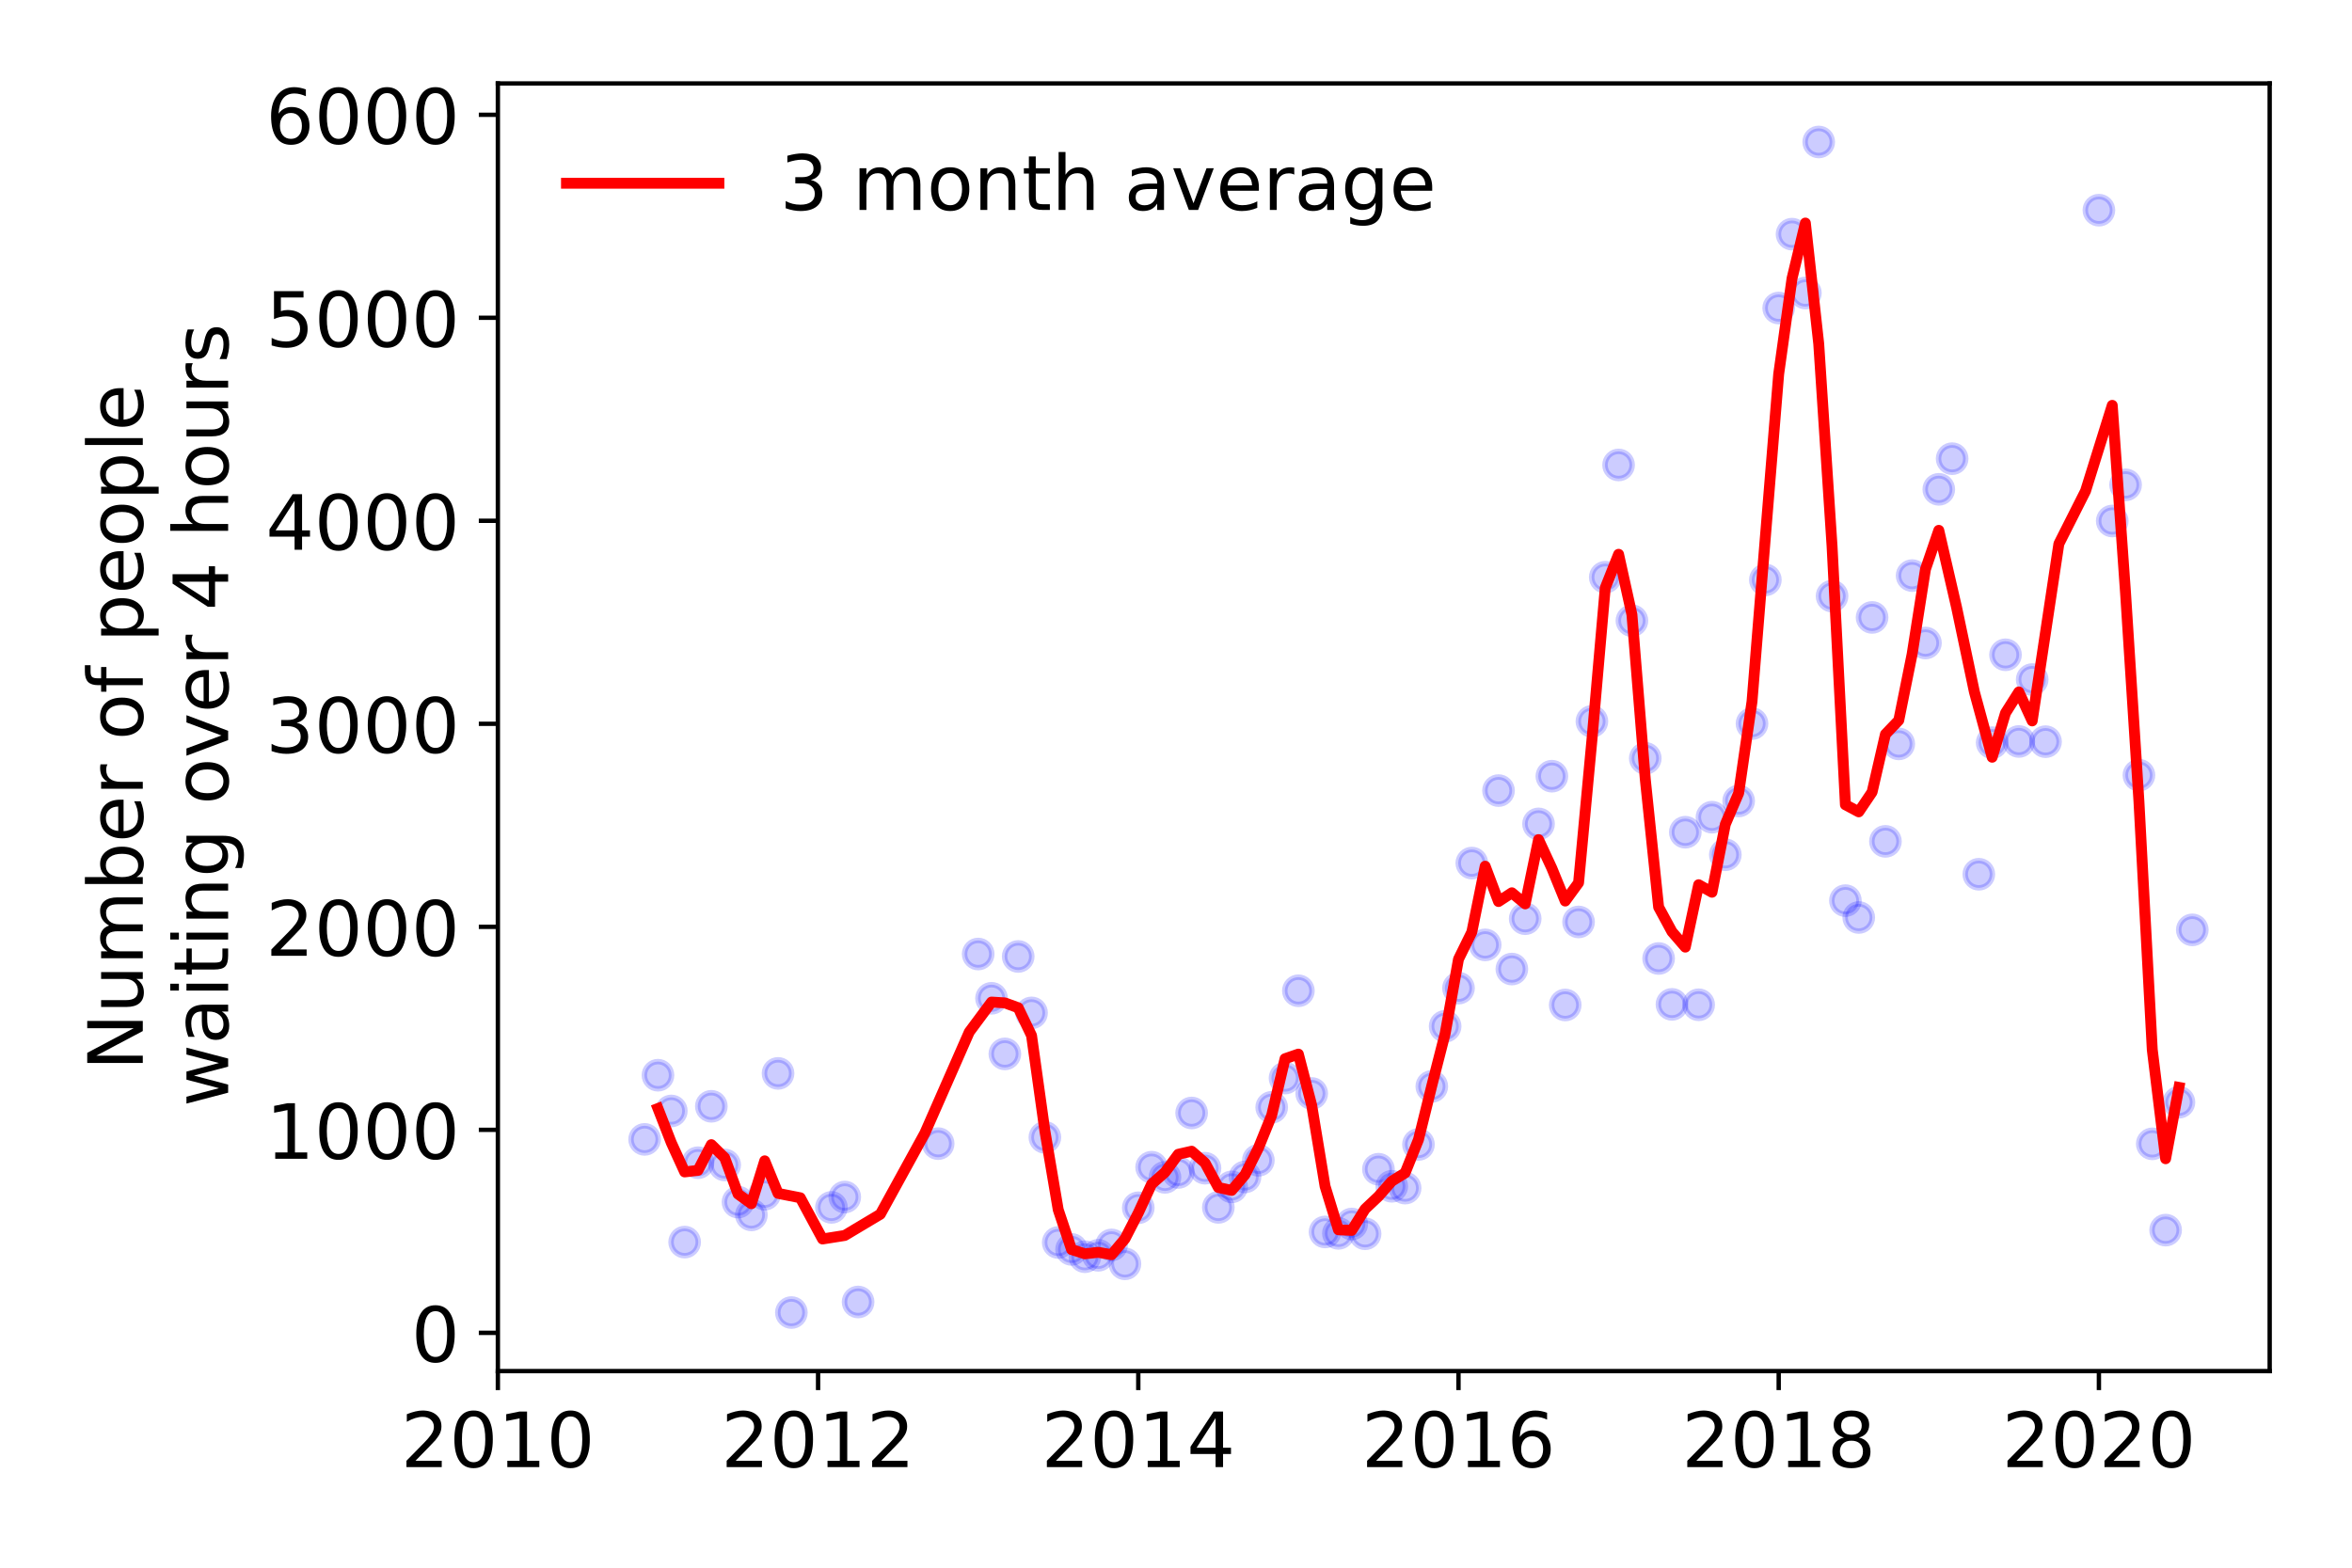 <?xml version="1.0" encoding="utf-8" standalone="no"?>
<!DOCTYPE svg PUBLIC "-//W3C//DTD SVG 1.1//EN"
  "http://www.w3.org/Graphics/SVG/1.1/DTD/svg11.dtd">
<!-- Created with matplotlib (https://matplotlib.org/) -->
<svg height="288pt" version="1.1" viewBox="0 0 432 288" width="432pt" xmlns="http://www.w3.org/2000/svg" xmlns:xlink="http://www.w3.org/1999/xlink">
 <defs>
  <style type="text/css">
*{stroke-linecap:butt;stroke-linejoin:round;}
  </style>
 </defs>
 <g id="figure_1">
  <g id="patch_1">
   <path d="M 0 288 
L 432 288 
L 432 0 
L 0 0 
z
" style="fill:#ffffff;"/>
  </g>
  <g id="axes_1">
   <g id="patch_2">
    <path d="M 91.445 251.88 
L 416.88 251.88 
L 416.88 15.33 
L 91.445 15.33 
z
" style="fill:#ffffff;"/>
   </g>
   <g id="matplotlib.axis_1">
    <g id="xtick_1">
     <g id="line2d_1">
      <defs>
       <path d="M 0 0 
L 0 3.5 
" id="ma5564f971d" style="stroke:#000000;stroke-width:0.8;"/>
      </defs>
      <g>
       <use style="stroke:#000000;stroke-width:0.8;" x="91.445" xlink:href="#ma5564f971d" y="251.88"/>
      </g>
     </g>
     <g id="text_1">
      <!-- 2010 -->
      <defs>
       <path d="M 19.188 8.297 
L 53.609 8.297 
L 53.609 0 
L 7.328 0 
L 7.328 8.297 
Q 12.938 14.109 22.625 23.891 
Q 32.328 33.688 34.812 36.531 
Q 39.547 41.844 41.422 45.531 
Q 43.312 49.219 43.312 52.781 
Q 43.312 58.594 39.234 62.25 
Q 35.156 65.922 28.609 65.922 
Q 23.969 65.922 18.812 64.312 
Q 13.672 62.703 7.812 59.422 
L 7.812 69.391 
Q 13.766 71.781 18.938 73 
Q 24.125 74.219 28.422 74.219 
Q 39.75 74.219 46.484 68.547 
Q 53.219 62.891 53.219 53.422 
Q 53.219 48.922 51.531 44.891 
Q 49.859 40.875 45.406 35.406 
Q 44.188 33.984 37.641 27.219 
Q 31.109 20.453 19.188 8.297 
z
" id="DejaVuSans-50"/>
       <path d="M 31.781 66.406 
Q 24.172 66.406 20.328 58.906 
Q 16.5 51.422 16.5 36.375 
Q 16.5 21.391 20.328 13.891 
Q 24.172 6.391 31.781 6.391 
Q 39.453 6.391 43.281 13.891 
Q 47.125 21.391 47.125 36.375 
Q 47.125 51.422 43.281 58.906 
Q 39.453 66.406 31.781 66.406 
z
M 31.781 74.219 
Q 44.047 74.219 50.516 64.516 
Q 56.984 54.828 56.984 36.375 
Q 56.984 17.969 50.516 8.266 
Q 44.047 -1.422 31.781 -1.422 
Q 19.531 -1.422 13.062 8.266 
Q 6.594 17.969 6.594 36.375 
Q 6.594 54.828 13.062 64.516 
Q 19.531 74.219 31.781 74.219 
z
" id="DejaVuSans-48"/>
       <path d="M 12.406 8.297 
L 28.516 8.297 
L 28.516 63.922 
L 10.984 60.406 
L 10.984 69.391 
L 28.422 72.906 
L 38.281 72.906 
L 38.281 8.297 
L 54.391 8.297 
L 54.391 0 
L 12.406 0 
z
" id="DejaVuSans-49"/>
      </defs>
      <g transform="translate(73.63 269.518)scale(0.14 -0.14)">
       <use xlink:href="#DejaVuSans-50"/>
       <use x="63.623" xlink:href="#DejaVuSans-48"/>
       <use x="127.246" xlink:href="#DejaVuSans-49"/>
       <use x="190.869" xlink:href="#DejaVuSans-48"/>
      </g>
     </g>
    </g>
    <g id="xtick_2">
     <g id="line2d_2">
      <g>
       <use style="stroke:#000000;stroke-width:0.8;" x="150.259" xlink:href="#ma5564f971d" y="251.88"/>
      </g>
     </g>
     <g id="text_2">
      <!-- 2012 -->
      <g transform="translate(132.444 269.518)scale(0.14 -0.14)">
       <use xlink:href="#DejaVuSans-50"/>
       <use x="63.623" xlink:href="#DejaVuSans-48"/>
       <use x="127.246" xlink:href="#DejaVuSans-49"/>
       <use x="190.869" xlink:href="#DejaVuSans-50"/>
      </g>
     </g>
    </g>
    <g id="xtick_3">
     <g id="line2d_3">
      <g>
       <use style="stroke:#000000;stroke-width:0.8;" x="209.072" xlink:href="#ma5564f971d" y="251.88"/>
      </g>
     </g>
     <g id="text_3">
      <!-- 2014 -->
      <defs>
       <path d="M 37.797 64.312 
L 12.891 25.391 
L 37.797 25.391 
z
M 35.203 72.906 
L 47.609 72.906 
L 47.609 25.391 
L 58.016 25.391 
L 58.016 17.188 
L 47.609 17.188 
L 47.609 0 
L 37.797 0 
L 37.797 17.188 
L 4.891 17.188 
L 4.891 26.703 
z
" id="DejaVuSans-52"/>
      </defs>
      <g transform="translate(191.257 269.518)scale(0.14 -0.14)">
       <use xlink:href="#DejaVuSans-50"/>
       <use x="63.623" xlink:href="#DejaVuSans-48"/>
       <use x="127.246" xlink:href="#DejaVuSans-49"/>
       <use x="190.869" xlink:href="#DejaVuSans-52"/>
      </g>
     </g>
    </g>
    <g id="xtick_4">
     <g id="line2d_4">
      <g>
       <use style="stroke:#000000;stroke-width:0.8;" x="267.886" xlink:href="#ma5564f971d" y="251.88"/>
      </g>
     </g>
     <g id="text_4">
      <!-- 2016 -->
      <defs>
       <path d="M 33.016 40.375 
Q 26.375 40.375 22.484 35.828 
Q 18.609 31.297 18.609 23.391 
Q 18.609 15.531 22.484 10.953 
Q 26.375 6.391 33.016 6.391 
Q 39.656 6.391 43.531 10.953 
Q 47.406 15.531 47.406 23.391 
Q 47.406 31.297 43.531 35.828 
Q 39.656 40.375 33.016 40.375 
z
M 52.594 71.297 
L 52.594 62.312 
Q 48.875 64.062 45.094 64.984 
Q 41.312 65.922 37.594 65.922 
Q 27.828 65.922 22.672 59.328 
Q 17.531 52.734 16.797 39.406 
Q 19.672 43.656 24.016 45.922 
Q 28.375 48.188 33.594 48.188 
Q 44.578 48.188 50.953 41.516 
Q 57.328 34.859 57.328 23.391 
Q 57.328 12.156 50.688 5.359 
Q 44.047 -1.422 33.016 -1.422 
Q 20.359 -1.422 13.672 8.266 
Q 6.984 17.969 6.984 36.375 
Q 6.984 53.656 15.188 63.938 
Q 23.391 74.219 37.203 74.219 
Q 40.922 74.219 44.703 73.484 
Q 48.484 72.75 52.594 71.297 
z
" id="DejaVuSans-54"/>
      </defs>
      <g transform="translate(250.071 269.518)scale(0.14 -0.14)">
       <use xlink:href="#DejaVuSans-50"/>
       <use x="63.623" xlink:href="#DejaVuSans-48"/>
       <use x="127.246" xlink:href="#DejaVuSans-49"/>
       <use x="190.869" xlink:href="#DejaVuSans-54"/>
      </g>
     </g>
    </g>
    <g id="xtick_5">
     <g id="line2d_5">
      <g>
       <use style="stroke:#000000;stroke-width:0.8;" x="326.699" xlink:href="#ma5564f971d" y="251.88"/>
      </g>
     </g>
     <g id="text_5">
      <!-- 2018 -->
      <defs>
       <path d="M 31.781 34.625 
Q 24.75 34.625 20.719 30.859 
Q 16.703 27.094 16.703 20.516 
Q 16.703 13.922 20.719 10.156 
Q 24.75 6.391 31.781 6.391 
Q 38.812 6.391 42.859 10.172 
Q 46.922 13.969 46.922 20.516 
Q 46.922 27.094 42.891 30.859 
Q 38.875 34.625 31.781 34.625 
z
M 21.922 38.812 
Q 15.578 40.375 12.031 44.719 
Q 8.5 49.078 8.5 55.328 
Q 8.5 64.062 14.719 69.141 
Q 20.953 74.219 31.781 74.219 
Q 42.672 74.219 48.875 69.141 
Q 55.078 64.062 55.078 55.328 
Q 55.078 49.078 51.531 44.719 
Q 48 40.375 41.703 38.812 
Q 48.828 37.156 52.797 32.312 
Q 56.781 27.484 56.781 20.516 
Q 56.781 9.906 50.312 4.234 
Q 43.844 -1.422 31.781 -1.422 
Q 19.734 -1.422 13.25 4.234 
Q 6.781 9.906 6.781 20.516 
Q 6.781 27.484 10.781 32.312 
Q 14.797 37.156 21.922 38.812 
z
M 18.312 54.391 
Q 18.312 48.734 21.844 45.562 
Q 25.391 42.391 31.781 42.391 
Q 38.141 42.391 41.719 45.562 
Q 45.312 48.734 45.312 54.391 
Q 45.312 60.062 41.719 63.234 
Q 38.141 66.406 31.781 66.406 
Q 25.391 66.406 21.844 63.234 
Q 18.312 60.062 18.312 54.391 
z
" id="DejaVuSans-56"/>
      </defs>
      <g transform="translate(308.884 269.518)scale(0.14 -0.14)">
       <use xlink:href="#DejaVuSans-50"/>
       <use x="63.623" xlink:href="#DejaVuSans-48"/>
       <use x="127.246" xlink:href="#DejaVuSans-49"/>
       <use x="190.869" xlink:href="#DejaVuSans-56"/>
      </g>
     </g>
    </g>
    <g id="xtick_6">
     <g id="line2d_6">
      <g>
       <use style="stroke:#000000;stroke-width:0.8;" x="385.513" xlink:href="#ma5564f971d" y="251.88"/>
      </g>
     </g>
     <g id="text_6">
      <!-- 2020 -->
      <g transform="translate(367.698 269.518)scale(0.14 -0.14)">
       <use xlink:href="#DejaVuSans-50"/>
       <use x="63.623" xlink:href="#DejaVuSans-48"/>
       <use x="127.246" xlink:href="#DejaVuSans-50"/>
       <use x="190.869" xlink:href="#DejaVuSans-48"/>
      </g>
     </g>
    </g>
   </g>
   <g id="matplotlib.axis_2">
    <g id="ytick_1">
     <g id="line2d_7">
      <defs>
       <path d="M 0 0 
L -3.5 0 
" id="m50853980e6" style="stroke:#000000;stroke-width:0.8;"/>
      </defs>
      <g>
       <use style="stroke:#000000;stroke-width:0.8;" x="91.445" xlink:href="#m50853980e6" y="244.857"/>
      </g>
     </g>
     <g id="text_7">
      <!-- 0 -->
      <g transform="translate(75.537 250.176)scale(0.14 -0.14)">
       <use xlink:href="#DejaVuSans-48"/>
      </g>
     </g>
    </g>
    <g id="ytick_2">
     <g id="line2d_8">
      <g>
       <use style="stroke:#000000;stroke-width:0.8;" x="91.445" xlink:href="#m50853980e6" y="207.562"/>
      </g>
     </g>
     <g id="text_8">
      <!-- 1000 -->
      <g transform="translate(48.815 212.881)scale(0.14 -0.14)">
       <use xlink:href="#DejaVuSans-49"/>
       <use x="63.623" xlink:href="#DejaVuSans-48"/>
       <use x="127.246" xlink:href="#DejaVuSans-48"/>
       <use x="190.869" xlink:href="#DejaVuSans-48"/>
      </g>
     </g>
    </g>
    <g id="ytick_3">
     <g id="line2d_9">
      <g>
       <use style="stroke:#000000;stroke-width:0.8;" x="91.445" xlink:href="#m50853980e6" y="170.266"/>
      </g>
     </g>
     <g id="text_9">
      <!-- 2000 -->
      <g transform="translate(48.815 175.585)scale(0.14 -0.14)">
       <use xlink:href="#DejaVuSans-50"/>
       <use x="63.623" xlink:href="#DejaVuSans-48"/>
       <use x="127.246" xlink:href="#DejaVuSans-48"/>
       <use x="190.869" xlink:href="#DejaVuSans-48"/>
      </g>
     </g>
    </g>
    <g id="ytick_4">
     <g id="line2d_10">
      <g>
       <use style="stroke:#000000;stroke-width:0.8;" x="91.445" xlink:href="#m50853980e6" y="132.971"/>
      </g>
     </g>
     <g id="text_10">
      <!-- 3000 -->
      <defs>
       <path d="M 40.578 39.312 
Q 47.656 37.797 51.625 33 
Q 55.609 28.219 55.609 21.188 
Q 55.609 10.406 48.188 4.484 
Q 40.766 -1.422 27.094 -1.422 
Q 22.516 -1.422 17.656 -0.516 
Q 12.797 0.391 7.625 2.203 
L 7.625 11.719 
Q 11.719 9.328 16.594 8.109 
Q 21.484 6.891 26.812 6.891 
Q 36.078 6.891 40.938 10.547 
Q 45.797 14.203 45.797 21.188 
Q 45.797 27.641 41.281 31.266 
Q 36.766 34.906 28.719 34.906 
L 20.219 34.906 
L 20.219 43.016 
L 29.109 43.016 
Q 36.375 43.016 40.234 45.922 
Q 44.094 48.828 44.094 54.297 
Q 44.094 59.906 40.109 62.906 
Q 36.141 65.922 28.719 65.922 
Q 24.656 65.922 20.016 65.031 
Q 15.375 64.156 9.812 62.312 
L 9.812 71.094 
Q 15.438 72.656 20.344 73.438 
Q 25.25 74.219 29.594 74.219 
Q 40.828 74.219 47.359 69.109 
Q 53.906 64.016 53.906 55.328 
Q 53.906 49.266 50.438 45.094 
Q 46.969 40.922 40.578 39.312 
z
" id="DejaVuSans-51"/>
      </defs>
      <g transform="translate(48.815 138.29)scale(0.14 -0.14)">
       <use xlink:href="#DejaVuSans-51"/>
       <use x="63.623" xlink:href="#DejaVuSans-48"/>
       <use x="127.246" xlink:href="#DejaVuSans-48"/>
       <use x="190.869" xlink:href="#DejaVuSans-48"/>
      </g>
     </g>
    </g>
    <g id="ytick_5">
     <g id="line2d_11">
      <g>
       <use style="stroke:#000000;stroke-width:0.8;" x="91.445" xlink:href="#m50853980e6" y="95.676"/>
      </g>
     </g>
     <g id="text_11">
      <!-- 4000 -->
      <g transform="translate(48.815 100.995)scale(0.14 -0.14)">
       <use xlink:href="#DejaVuSans-52"/>
       <use x="63.623" xlink:href="#DejaVuSans-48"/>
       <use x="127.246" xlink:href="#DejaVuSans-48"/>
       <use x="190.869" xlink:href="#DejaVuSans-48"/>
      </g>
     </g>
    </g>
    <g id="ytick_6">
     <g id="line2d_12">
      <g>
       <use style="stroke:#000000;stroke-width:0.8;" x="91.445" xlink:href="#m50853980e6" y="58.38"/>
      </g>
     </g>
     <g id="text_12">
      <!-- 5000 -->
      <defs>
       <path d="M 10.797 72.906 
L 49.516 72.906 
L 49.516 64.594 
L 19.828 64.594 
L 19.828 46.734 
Q 21.969 47.469 24.109 47.828 
Q 26.266 48.188 28.422 48.188 
Q 40.625 48.188 47.75 41.5 
Q 54.891 34.812 54.891 23.391 
Q 54.891 11.625 47.562 5.094 
Q 40.234 -1.422 26.906 -1.422 
Q 22.312 -1.422 17.547 -0.641 
Q 12.797 0.141 7.719 1.703 
L 7.719 11.625 
Q 12.109 9.234 16.797 8.062 
Q 21.484 6.891 26.703 6.891 
Q 35.156 6.891 40.078 11.328 
Q 45.016 15.766 45.016 23.391 
Q 45.016 31 40.078 35.438 
Q 35.156 39.891 26.703 39.891 
Q 22.75 39.891 18.812 39.016 
Q 14.891 38.141 10.797 36.281 
z
" id="DejaVuSans-53"/>
      </defs>
      <g transform="translate(48.815 63.699)scale(0.14 -0.14)">
       <use xlink:href="#DejaVuSans-53"/>
       <use x="63.623" xlink:href="#DejaVuSans-48"/>
       <use x="127.246" xlink:href="#DejaVuSans-48"/>
       <use x="190.869" xlink:href="#DejaVuSans-48"/>
      </g>
     </g>
    </g>
    <g id="ytick_7">
     <g id="line2d_13">
      <g>
       <use style="stroke:#000000;stroke-width:0.8;" x="91.445" xlink:href="#m50853980e6" y="21.085"/>
      </g>
     </g>
     <g id="text_13">
      <!-- 6000 -->
      <g transform="translate(48.815 26.404)scale(0.14 -0.14)">
       <use xlink:href="#DejaVuSans-54"/>
       <use x="63.623" xlink:href="#DejaVuSans-48"/>
       <use x="127.246" xlink:href="#DejaVuSans-48"/>
       <use x="190.869" xlink:href="#DejaVuSans-48"/>
      </g>
     </g>
    </g>
    <g id="text_14">
     <!-- Number of people -->
     <defs>
      <path d="M 9.812 72.906 
L 23.094 72.906 
L 55.422 11.922 
L 55.422 72.906 
L 64.984 72.906 
L 64.984 0 
L 51.703 0 
L 19.391 60.984 
L 19.391 0 
L 9.812 0 
z
" id="DejaVuSans-78"/>
      <path d="M 8.5 21.578 
L 8.5 54.688 
L 17.484 54.688 
L 17.484 21.922 
Q 17.484 14.156 20.5 10.266 
Q 23.531 6.391 29.594 6.391 
Q 36.859 6.391 41.078 11.031 
Q 45.312 15.672 45.312 23.688 
L 45.312 54.688 
L 54.297 54.688 
L 54.297 0 
L 45.312 0 
L 45.312 8.406 
Q 42.047 3.422 37.719 1 
Q 33.406 -1.422 27.688 -1.422 
Q 18.266 -1.422 13.375 4.438 
Q 8.5 10.297 8.5 21.578 
z
M 31.109 56 
z
" id="DejaVuSans-117"/>
      <path d="M 52 44.188 
Q 55.375 50.25 60.062 53.125 
Q 64.75 56 71.094 56 
Q 79.641 56 84.281 50.016 
Q 88.922 44.047 88.922 33.016 
L 88.922 0 
L 79.891 0 
L 79.891 32.719 
Q 79.891 40.578 77.094 44.375 
Q 74.312 48.188 68.609 48.188 
Q 61.625 48.188 57.562 43.547 
Q 53.516 38.922 53.516 30.906 
L 53.516 0 
L 44.484 0 
L 44.484 32.719 
Q 44.484 40.625 41.703 44.406 
Q 38.922 48.188 33.109 48.188 
Q 26.219 48.188 22.156 43.531 
Q 18.109 38.875 18.109 30.906 
L 18.109 0 
L 9.078 0 
L 9.078 54.688 
L 18.109 54.688 
L 18.109 46.188 
Q 21.188 51.219 25.484 53.609 
Q 29.781 56 35.688 56 
Q 41.656 56 45.828 52.969 
Q 50 49.953 52 44.188 
z
" id="DejaVuSans-109"/>
      <path d="M 48.688 27.297 
Q 48.688 37.203 44.609 42.844 
Q 40.531 48.484 33.406 48.484 
Q 26.266 48.484 22.188 42.844 
Q 18.109 37.203 18.109 27.297 
Q 18.109 17.391 22.188 11.75 
Q 26.266 6.109 33.406 6.109 
Q 40.531 6.109 44.609 11.75 
Q 48.688 17.391 48.688 27.297 
z
M 18.109 46.391 
Q 20.953 51.266 25.266 53.625 
Q 29.594 56 35.594 56 
Q 45.562 56 51.781 48.094 
Q 58.016 40.188 58.016 27.297 
Q 58.016 14.406 51.781 6.484 
Q 45.562 -1.422 35.594 -1.422 
Q 29.594 -1.422 25.266 0.953 
Q 20.953 3.328 18.109 8.203 
L 18.109 0 
L 9.078 0 
L 9.078 75.984 
L 18.109 75.984 
z
" id="DejaVuSans-98"/>
      <path d="M 56.203 29.594 
L 56.203 25.203 
L 14.891 25.203 
Q 15.484 15.922 20.484 11.062 
Q 25.484 6.203 34.422 6.203 
Q 39.594 6.203 44.453 7.469 
Q 49.312 8.734 54.109 11.281 
L 54.109 2.781 
Q 49.266 0.734 44.188 -0.344 
Q 39.109 -1.422 33.891 -1.422 
Q 20.797 -1.422 13.156 6.188 
Q 5.516 13.812 5.516 26.812 
Q 5.516 40.234 12.766 48.109 
Q 20.016 56 32.328 56 
Q 43.359 56 49.781 48.891 
Q 56.203 41.797 56.203 29.594 
z
M 47.219 32.234 
Q 47.125 39.594 43.094 43.984 
Q 39.062 48.391 32.422 48.391 
Q 24.906 48.391 20.391 44.141 
Q 15.875 39.891 15.188 32.172 
z
" id="DejaVuSans-101"/>
      <path d="M 41.109 46.297 
Q 39.594 47.172 37.812 47.578 
Q 36.031 48 33.891 48 
Q 26.266 48 22.188 43.047 
Q 18.109 38.094 18.109 28.812 
L 18.109 0 
L 9.078 0 
L 9.078 54.688 
L 18.109 54.688 
L 18.109 46.188 
Q 20.953 51.172 25.484 53.578 
Q 30.031 56 36.531 56 
Q 37.453 56 38.578 55.875 
Q 39.703 55.766 41.062 55.516 
z
" id="DejaVuSans-114"/>
      <path id="DejaVuSans-32"/>
      <path d="M 30.609 48.391 
Q 23.391 48.391 19.188 42.75 
Q 14.984 37.109 14.984 27.297 
Q 14.984 17.484 19.156 11.844 
Q 23.344 6.203 30.609 6.203 
Q 37.797 6.203 41.984 11.859 
Q 46.188 17.531 46.188 27.297 
Q 46.188 37.016 41.984 42.703 
Q 37.797 48.391 30.609 48.391 
z
M 30.609 56 
Q 42.328 56 49.016 48.375 
Q 55.719 40.766 55.719 27.297 
Q 55.719 13.875 49.016 6.219 
Q 42.328 -1.422 30.609 -1.422 
Q 18.844 -1.422 12.172 6.219 
Q 5.516 13.875 5.516 27.297 
Q 5.516 40.766 12.172 48.375 
Q 18.844 56 30.609 56 
z
" id="DejaVuSans-111"/>
      <path d="M 37.109 75.984 
L 37.109 68.5 
L 28.516 68.5 
Q 23.688 68.5 21.797 66.547 
Q 19.922 64.594 19.922 59.516 
L 19.922 54.688 
L 34.719 54.688 
L 34.719 47.703 
L 19.922 47.703 
L 19.922 0 
L 10.891 0 
L 10.891 47.703 
L 2.297 47.703 
L 2.297 54.688 
L 10.891 54.688 
L 10.891 58.5 
Q 10.891 67.625 15.141 71.797 
Q 19.391 75.984 28.609 75.984 
z
" id="DejaVuSans-102"/>
      <path d="M 18.109 8.203 
L 18.109 -20.797 
L 9.078 -20.797 
L 9.078 54.688 
L 18.109 54.688 
L 18.109 46.391 
Q 20.953 51.266 25.266 53.625 
Q 29.594 56 35.594 56 
Q 45.562 56 51.781 48.094 
Q 58.016 40.188 58.016 27.297 
Q 58.016 14.406 51.781 6.484 
Q 45.562 -1.422 35.594 -1.422 
Q 29.594 -1.422 25.266 0.953 
Q 20.953 3.328 18.109 8.203 
z
M 48.688 27.297 
Q 48.688 37.203 44.609 42.844 
Q 40.531 48.484 33.406 48.484 
Q 26.266 48.484 22.188 42.844 
Q 18.109 37.203 18.109 27.297 
Q 18.109 17.391 22.188 11.75 
Q 26.266 6.109 33.406 6.109 
Q 40.531 6.109 44.609 11.75 
Q 48.688 17.391 48.688 27.297 
z
" id="DejaVuSans-112"/>
      <path d="M 9.422 75.984 
L 18.406 75.984 
L 18.406 0 
L 9.422 0 
z
" id="DejaVuSans-108"/>
     </defs>
     <g transform="translate(26.227 196.652)rotate(-90)scale(0.14 -0.14)">
      <use xlink:href="#DejaVuSans-78"/>
      <use x="74.805" xlink:href="#DejaVuSans-117"/>
      <use x="138.184" xlink:href="#DejaVuSans-109"/>
      <use x="235.596" xlink:href="#DejaVuSans-98"/>
      <use x="299.072" xlink:href="#DejaVuSans-101"/>
      <use x="360.596" xlink:href="#DejaVuSans-114"/>
      <use x="401.709" xlink:href="#DejaVuSans-32"/>
      <use x="433.496" xlink:href="#DejaVuSans-111"/>
      <use x="494.678" xlink:href="#DejaVuSans-102"/>
      <use x="529.883" xlink:href="#DejaVuSans-32"/>
      <use x="561.67" xlink:href="#DejaVuSans-112"/>
      <use x="625.146" xlink:href="#DejaVuSans-101"/>
      <use x="686.67" xlink:href="#DejaVuSans-111"/>
      <use x="747.852" xlink:href="#DejaVuSans-112"/>
      <use x="811.328" xlink:href="#DejaVuSans-108"/>
      <use x="839.111" xlink:href="#DejaVuSans-101"/>
     </g>
     <!--  waiting over 4 hours -->
     <defs>
      <path d="M 4.203 54.688 
L 13.188 54.688 
L 24.422 12.016 
L 35.594 54.688 
L 46.188 54.688 
L 57.422 12.016 
L 68.609 54.688 
L 77.594 54.688 
L 63.281 0 
L 52.688 0 
L 40.922 44.828 
L 29.109 0 
L 18.5 0 
z
" id="DejaVuSans-119"/>
      <path d="M 34.281 27.484 
Q 23.391 27.484 19.188 25 
Q 14.984 22.516 14.984 16.5 
Q 14.984 11.719 18.141 8.906 
Q 21.297 6.109 26.703 6.109 
Q 34.188 6.109 38.703 11.406 
Q 43.219 16.703 43.219 25.484 
L 43.219 27.484 
z
M 52.203 31.203 
L 52.203 0 
L 43.219 0 
L 43.219 8.297 
Q 40.141 3.328 35.547 0.953 
Q 30.953 -1.422 24.312 -1.422 
Q 15.922 -1.422 10.953 3.297 
Q 6 8.016 6 15.922 
Q 6 25.141 12.172 29.828 
Q 18.359 34.516 30.609 34.516 
L 43.219 34.516 
L 43.219 35.406 
Q 43.219 41.609 39.141 45 
Q 35.062 48.391 27.688 48.391 
Q 23 48.391 18.547 47.266 
Q 14.109 46.141 10.016 43.891 
L 10.016 52.203 
Q 14.938 54.109 19.578 55.047 
Q 24.219 56 28.609 56 
Q 40.484 56 46.344 49.844 
Q 52.203 43.703 52.203 31.203 
z
" id="DejaVuSans-97"/>
      <path d="M 9.422 54.688 
L 18.406 54.688 
L 18.406 0 
L 9.422 0 
z
M 9.422 75.984 
L 18.406 75.984 
L 18.406 64.594 
L 9.422 64.594 
z
" id="DejaVuSans-105"/>
      <path d="M 18.312 70.219 
L 18.312 54.688 
L 36.812 54.688 
L 36.812 47.703 
L 18.312 47.703 
L 18.312 18.016 
Q 18.312 11.328 20.141 9.422 
Q 21.969 7.516 27.594 7.516 
L 36.812 7.516 
L 36.812 0 
L 27.594 0 
Q 17.188 0 13.234 3.875 
Q 9.281 7.766 9.281 18.016 
L 9.281 47.703 
L 2.688 47.703 
L 2.688 54.688 
L 9.281 54.688 
L 9.281 70.219 
z
" id="DejaVuSans-116"/>
      <path d="M 54.891 33.016 
L 54.891 0 
L 45.906 0 
L 45.906 32.719 
Q 45.906 40.484 42.875 44.328 
Q 39.844 48.188 33.797 48.188 
Q 26.516 48.188 22.312 43.547 
Q 18.109 38.922 18.109 30.906 
L 18.109 0 
L 9.078 0 
L 9.078 54.688 
L 18.109 54.688 
L 18.109 46.188 
Q 21.344 51.125 25.703 53.562 
Q 30.078 56 35.797 56 
Q 45.219 56 50.047 50.172 
Q 54.891 44.344 54.891 33.016 
z
" id="DejaVuSans-110"/>
      <path d="M 45.406 27.984 
Q 45.406 37.75 41.375 43.109 
Q 37.359 48.484 30.078 48.484 
Q 22.859 48.484 18.828 43.109 
Q 14.797 37.75 14.797 27.984 
Q 14.797 18.266 18.828 12.891 
Q 22.859 7.516 30.078 7.516 
Q 37.359 7.516 41.375 12.891 
Q 45.406 18.266 45.406 27.984 
z
M 54.391 6.781 
Q 54.391 -7.172 48.188 -13.984 
Q 42 -20.797 29.203 -20.797 
Q 24.469 -20.797 20.266 -20.094 
Q 16.062 -19.391 12.109 -17.922 
L 12.109 -9.188 
Q 16.062 -11.328 19.922 -12.344 
Q 23.781 -13.375 27.781 -13.375 
Q 36.625 -13.375 41.016 -8.766 
Q 45.406 -4.156 45.406 5.172 
L 45.406 9.625 
Q 42.625 4.781 38.281 2.391 
Q 33.938 0 27.875 0 
Q 17.828 0 11.672 7.656 
Q 5.516 15.328 5.516 27.984 
Q 5.516 40.672 11.672 48.328 
Q 17.828 56 27.875 56 
Q 33.938 56 38.281 53.609 
Q 42.625 51.219 45.406 46.391 
L 45.406 54.688 
L 54.391 54.688 
z
" id="DejaVuSans-103"/>
      <path d="M 2.984 54.688 
L 12.5 54.688 
L 29.594 8.797 
L 46.688 54.688 
L 56.203 54.688 
L 35.688 0 
L 23.484 0 
z
" id="DejaVuSans-118"/>
      <path d="M 54.891 33.016 
L 54.891 0 
L 45.906 0 
L 45.906 32.719 
Q 45.906 40.484 42.875 44.328 
Q 39.844 48.188 33.797 48.188 
Q 26.516 48.188 22.312 43.547 
Q 18.109 38.922 18.109 30.906 
L 18.109 0 
L 9.078 0 
L 9.078 75.984 
L 18.109 75.984 
L 18.109 46.188 
Q 21.344 51.125 25.703 53.562 
Q 30.078 56 35.797 56 
Q 45.219 56 50.047 50.172 
Q 54.891 44.344 54.891 33.016 
z
" id="DejaVuSans-104"/>
      <path d="M 44.281 53.078 
L 44.281 44.578 
Q 40.484 46.531 36.375 47.5 
Q 32.281 48.484 27.875 48.484 
Q 21.188 48.484 17.844 46.438 
Q 14.5 44.391 14.5 40.281 
Q 14.5 37.156 16.891 35.375 
Q 19.281 33.594 26.516 31.984 
L 29.594 31.297 
Q 39.156 29.25 43.188 25.516 
Q 47.219 21.781 47.219 15.094 
Q 47.219 7.469 41.188 3.016 
Q 35.156 -1.422 24.609 -1.422 
Q 20.219 -1.422 15.453 -0.562 
Q 10.688 0.297 5.422 2 
L 5.422 11.281 
Q 10.406 8.688 15.234 7.391 
Q 20.062 6.109 24.812 6.109 
Q 31.156 6.109 34.562 8.281 
Q 37.984 10.453 37.984 14.406 
Q 37.984 18.062 35.516 20.016 
Q 33.062 21.969 24.703 23.781 
L 21.578 24.516 
Q 13.234 26.266 9.516 29.906 
Q 5.812 33.547 5.812 39.891 
Q 5.812 47.609 11.281 51.797 
Q 16.75 56 26.812 56 
Q 31.781 56 36.172 55.266 
Q 40.578 54.547 44.281 53.078 
z
" id="DejaVuSans-115"/>
     </defs>
     <g transform="translate(41.903 207.777)rotate(-90)scale(0.14 -0.14)">
      <use xlink:href="#DejaVuSans-32"/>
      <use x="31.787" xlink:href="#DejaVuSans-119"/>
      <use x="113.574" xlink:href="#DejaVuSans-97"/>
      <use x="174.854" xlink:href="#DejaVuSans-105"/>
      <use x="202.637" xlink:href="#DejaVuSans-116"/>
      <use x="241.846" xlink:href="#DejaVuSans-105"/>
      <use x="269.629" xlink:href="#DejaVuSans-110"/>
      <use x="333.008" xlink:href="#DejaVuSans-103"/>
      <use x="396.484" xlink:href="#DejaVuSans-32"/>
      <use x="428.271" xlink:href="#DejaVuSans-111"/>
      <use x="489.453" xlink:href="#DejaVuSans-118"/>
      <use x="548.633" xlink:href="#DejaVuSans-101"/>
      <use x="610.156" xlink:href="#DejaVuSans-114"/>
      <use x="651.27" xlink:href="#DejaVuSans-32"/>
      <use x="683.057" xlink:href="#DejaVuSans-52"/>
      <use x="746.68" xlink:href="#DejaVuSans-32"/>
      <use x="778.467" xlink:href="#DejaVuSans-104"/>
      <use x="841.846" xlink:href="#DejaVuSans-111"/>
      <use x="903.027" xlink:href="#DejaVuSans-117"/>
      <use x="966.406" xlink:href="#DejaVuSans-114"/>
      <use x="1007.52" xlink:href="#DejaVuSans-115"/>
     </g>
    </g>
   </g>
   <g id="line2d_14">
    <defs>
     <path d="M 0 2.5 
C 0.663 2.5 1.299 2.237 1.768 1.768 
C 2.237 1.299 2.5 0.663 2.5 0 
C 2.5 -0.663 2.237 -1.299 1.768 -1.768 
C 1.299 -2.237 0.663 -2.5 0 -2.5 
C -0.663 -2.5 -1.299 -2.237 -1.768 -1.768 
C -2.237 -1.299 -2.5 -0.663 -2.5 0 
C -2.5 0.663 -2.237 1.299 -1.768 1.768 
C -1.299 2.237 -0.663 2.5 0 2.5 
z
" id="m313667c974" style="stroke:#0000ff;stroke-opacity:0.2;"/>
    </defs>
    <g clip-path="url(#p1f31dd932f)">
     <use style="fill:#0000ff;fill-opacity:0.2;stroke:#0000ff;stroke-opacity:0.2;" x="402.667" xlink:href="#m313667c974" y="170.826"/>
     <use style="fill:#0000ff;fill-opacity:0.2;stroke:#0000ff;stroke-opacity:0.2;" x="400.216" xlink:href="#m313667c974" y="202.49"/>
     <use style="fill:#0000ff;fill-opacity:0.2;stroke:#0000ff;stroke-opacity:0.2;" x="397.766" xlink:href="#m313667c974" y="225.986"/>
     <use style="fill:#0000ff;fill-opacity:0.2;stroke:#0000ff;stroke-opacity:0.2;" x="395.315" xlink:href="#m313667c974" y="210.135"/>
     <use style="fill:#0000ff;fill-opacity:0.2;stroke:#0000ff;stroke-opacity:0.2;" x="392.864" xlink:href="#m313667c974" y="142.407"/>
     <use style="fill:#0000ff;fill-opacity:0.2;stroke:#0000ff;stroke-opacity:0.2;" x="390.414" xlink:href="#m313667c974" y="89.074"/>
     <use style="fill:#0000ff;fill-opacity:0.2;stroke:#0000ff;stroke-opacity:0.2;" x="387.963" xlink:href="#m313667c974" y="95.713"/>
     <use style="fill:#0000ff;fill-opacity:0.2;stroke:#0000ff;stroke-opacity:0.2;" x="385.513" xlink:href="#m313667c974" y="38.614"/>
     <use style="fill:#0000ff;fill-opacity:0.2;stroke:#0000ff;stroke-opacity:0.2;" x="375.711" xlink:href="#m313667c974" y="136.253"/>
     <use style="fill:#0000ff;fill-opacity:0.2;stroke:#0000ff;stroke-opacity:0.2;" x="373.26" xlink:href="#m313667c974" y="124.841"/>
     <use style="fill:#0000ff;fill-opacity:0.2;stroke:#0000ff;stroke-opacity:0.2;" x="370.809" xlink:href="#m313667c974" y="136.216"/>
     <use style="fill:#0000ff;fill-opacity:0.2;stroke:#0000ff;stroke-opacity:0.2;" x="368.359" xlink:href="#m313667c974" y="120.291"/>
     <use style="fill:#0000ff;fill-opacity:0.2;stroke:#0000ff;stroke-opacity:0.2;" x="365.908" xlink:href="#m313667c974" y="136.44"/>
     <use style="fill:#0000ff;fill-opacity:0.2;stroke:#0000ff;stroke-opacity:0.2;" x="363.458" xlink:href="#m313667c974" y="160.607"/>
     <use style="fill:#0000ff;fill-opacity:0.2;stroke:#0000ff;stroke-opacity:0.2;" x="358.557" xlink:href="#m313667c974" y="84.263"/>
     <use style="fill:#0000ff;fill-opacity:0.2;stroke:#0000ff;stroke-opacity:0.2;" x="356.106" xlink:href="#m313667c974" y="89.895"/>
     <use style="fill:#0000ff;fill-opacity:0.2;stroke:#0000ff;stroke-opacity:0.2;" x="353.655" xlink:href="#m313667c974" y="118.128"/>
     <use style="fill:#0000ff;fill-opacity:0.2;stroke:#0000ff;stroke-opacity:0.2;" x="351.205" xlink:href="#m313667c974" y="105.745"/>
     <use style="fill:#0000ff;fill-opacity:0.2;stroke:#0000ff;stroke-opacity:0.2;" x="348.754" xlink:href="#m313667c974" y="136.663"/>
     <use style="fill:#0000ff;fill-opacity:0.2;stroke:#0000ff;stroke-opacity:0.2;" x="346.304" xlink:href="#m313667c974" y="154.565"/>
     <use style="fill:#0000ff;fill-opacity:0.2;stroke:#0000ff;stroke-opacity:0.2;" x="343.853" xlink:href="#m313667c974" y="113.428"/>
     <use style="fill:#0000ff;fill-opacity:0.2;stroke:#0000ff;stroke-opacity:0.2;" x="341.403" xlink:href="#m313667c974" y="168.551"/>
     <use style="fill:#0000ff;fill-opacity:0.2;stroke:#0000ff;stroke-opacity:0.2;" x="338.952" xlink:href="#m313667c974" y="165.455"/>
     <use style="fill:#0000ff;fill-opacity:0.2;stroke:#0000ff;stroke-opacity:0.2;" x="336.501" xlink:href="#m313667c974" y="109.512"/>
     <use style="fill:#0000ff;fill-opacity:0.2;stroke:#0000ff;stroke-opacity:0.2;" x="334.051" xlink:href="#m313667c974" y="26.082"/>
     <use style="fill:#0000ff;fill-opacity:0.2;stroke:#0000ff;stroke-opacity:0.2;" x="331.6" xlink:href="#m313667c974" y="53.83"/>
     <use style="fill:#0000ff;fill-opacity:0.2;stroke:#0000ff;stroke-opacity:0.2;" x="329.15" xlink:href="#m313667c974" y="43.015"/>
     <use style="fill:#0000ff;fill-opacity:0.2;stroke:#0000ff;stroke-opacity:0.2;" x="326.699" xlink:href="#m313667c974" y="56.59"/>
     <use style="fill:#0000ff;fill-opacity:0.2;stroke:#0000ff;stroke-opacity:0.2;" x="324.249" xlink:href="#m313667c974" y="106.529"/>
     <use style="fill:#0000ff;fill-opacity:0.2;stroke:#0000ff;stroke-opacity:0.2;" x="321.798" xlink:href="#m313667c974" y="132.934"/>
     <use style="fill:#0000ff;fill-opacity:0.2;stroke:#0000ff;stroke-opacity:0.2;" x="319.348" xlink:href="#m313667c974" y="147.143"/>
     <use style="fill:#0000ff;fill-opacity:0.2;stroke:#0000ff;stroke-opacity:0.2;" x="316.897" xlink:href="#m313667c974" y="157.027"/>
     <use style="fill:#0000ff;fill-opacity:0.2;stroke:#0000ff;stroke-opacity:0.2;" x="314.446" xlink:href="#m313667c974" y="150.127"/>
     <use style="fill:#0000ff;fill-opacity:0.2;stroke:#0000ff;stroke-opacity:0.2;" x="311.996" xlink:href="#m313667c974" y="184.588"/>
     <use style="fill:#0000ff;fill-opacity:0.2;stroke:#0000ff;stroke-opacity:0.2;" x="309.545" xlink:href="#m313667c974" y="152.887"/>
     <use style="fill:#0000ff;fill-opacity:0.2;stroke:#0000ff;stroke-opacity:0.2;" x="307.095" xlink:href="#m313667c974" y="184.513"/>
     <use style="fill:#0000ff;fill-opacity:0.2;stroke:#0000ff;stroke-opacity:0.2;" x="304.644" xlink:href="#m313667c974" y="176.085"/>
     <use style="fill:#0000ff;fill-opacity:0.2;stroke:#0000ff;stroke-opacity:0.2;" x="302.194" xlink:href="#m313667c974" y="139.311"/>
     <use style="fill:#0000ff;fill-opacity:0.2;stroke:#0000ff;stroke-opacity:0.2;" x="299.743" xlink:href="#m313667c974" y="114.025"/>
     <use style="fill:#0000ff;fill-opacity:0.2;stroke:#0000ff;stroke-opacity:0.2;" x="297.292" xlink:href="#m313667c974" y="85.419"/>
     <use style="fill:#0000ff;fill-opacity:0.2;stroke:#0000ff;stroke-opacity:0.2;" x="294.842" xlink:href="#m313667c974" y="106.044"/>
     <use style="fill:#0000ff;fill-opacity:0.2;stroke:#0000ff;stroke-opacity:0.2;" x="292.391" xlink:href="#m313667c974" y="132.524"/>
     <use style="fill:#0000ff;fill-opacity:0.2;stroke:#0000ff;stroke-opacity:0.2;" x="289.941" xlink:href="#m313667c974" y="169.371"/>
     <use style="fill:#0000ff;fill-opacity:0.2;stroke:#0000ff;stroke-opacity:0.2;" x="287.49" xlink:href="#m313667c974" y="184.625"/>
     <use style="fill:#0000ff;fill-opacity:0.2;stroke:#0000ff;stroke-opacity:0.2;" x="285.04" xlink:href="#m313667c974" y="142.593"/>
     <use style="fill:#0000ff;fill-opacity:0.2;stroke:#0000ff;stroke-opacity:0.2;" x="282.589" xlink:href="#m313667c974" y="151.358"/>
     <use style="fill:#0000ff;fill-opacity:0.2;stroke:#0000ff;stroke-opacity:0.2;" x="280.138" xlink:href="#m313667c974" y="168.775"/>
     <use style="fill:#0000ff;fill-opacity:0.2;stroke:#0000ff;stroke-opacity:0.2;" x="277.688" xlink:href="#m313667c974" y="178.024"/>
     <use style="fill:#0000ff;fill-opacity:0.2;stroke:#0000ff;stroke-opacity:0.2;" x="275.237" xlink:href="#m313667c974" y="145.241"/>
     <use style="fill:#0000ff;fill-opacity:0.2;stroke:#0000ff;stroke-opacity:0.2;" x="272.787" xlink:href="#m313667c974" y="173.586"/>
     <use style="fill:#0000ff;fill-opacity:0.2;stroke:#0000ff;stroke-opacity:0.2;" x="270.336" xlink:href="#m313667c974" y="158.556"/>
     <use style="fill:#0000ff;fill-opacity:0.2;stroke:#0000ff;stroke-opacity:0.2;" x="267.886" xlink:href="#m313667c974" y="181.53"/>
     <use style="fill:#0000ff;fill-opacity:0.2;stroke:#0000ff;stroke-opacity:0.2;" x="265.435" xlink:href="#m313667c974" y="188.541"/>
     <use style="fill:#0000ff;fill-opacity:0.2;stroke:#0000ff;stroke-opacity:0.2;" x="262.985" xlink:href="#m313667c974" y="199.581"/>
     <use style="fill:#0000ff;fill-opacity:0.2;stroke:#0000ff;stroke-opacity:0.2;" x="260.534" xlink:href="#m313667c974" y="210.247"/>
     <use style="fill:#0000ff;fill-opacity:0.2;stroke:#0000ff;stroke-opacity:0.2;" x="258.083" xlink:href="#m313667c974" y="218.266"/>
     <use style="fill:#0000ff;fill-opacity:0.2;stroke:#0000ff;stroke-opacity:0.2;" x="255.633" xlink:href="#m313667c974" y="217.93"/>
     <use style="fill:#0000ff;fill-opacity:0.2;stroke:#0000ff;stroke-opacity:0.2;" x="253.182" xlink:href="#m313667c974" y="214.797"/>
     <use style="fill:#0000ff;fill-opacity:0.2;stroke:#0000ff;stroke-opacity:0.2;" x="250.732" xlink:href="#m313667c974" y="226.657"/>
     <use style="fill:#0000ff;fill-opacity:0.2;stroke:#0000ff;stroke-opacity:0.2;" x="248.281" xlink:href="#m313667c974" y="224.867"/>
     <use style="fill:#0000ff;fill-opacity:0.2;stroke:#0000ff;stroke-opacity:0.2;" x="245.831" xlink:href="#m313667c974" y="226.583"/>
     <use style="fill:#0000ff;fill-opacity:0.2;stroke:#0000ff;stroke-opacity:0.2;" x="243.38" xlink:href="#m313667c974" y="226.321"/>
     <use style="fill:#0000ff;fill-opacity:0.2;stroke:#0000ff;stroke-opacity:0.2;" x="240.929" xlink:href="#m313667c974" y="200.886"/>
     <use style="fill:#0000ff;fill-opacity:0.2;stroke:#0000ff;stroke-opacity:0.2;" x="238.479" xlink:href="#m313667c974" y="182.015"/>
     <use style="fill:#0000ff;fill-opacity:0.2;stroke:#0000ff;stroke-opacity:0.2;" x="236.028" xlink:href="#m313667c974" y="198.052"/>
     <use style="fill:#0000ff;fill-opacity:0.2;stroke:#0000ff;stroke-opacity:0.2;" x="233.578" xlink:href="#m313667c974" y="203.422"/>
     <use style="fill:#0000ff;fill-opacity:0.2;stroke:#0000ff;stroke-opacity:0.2;" x="231.127" xlink:href="#m313667c974" y="213.156"/>
     <use style="fill:#0000ff;fill-opacity:0.2;stroke:#0000ff;stroke-opacity:0.2;" x="228.677" xlink:href="#m313667c974" y="216.214"/>
     <use style="fill:#0000ff;fill-opacity:0.2;stroke:#0000ff;stroke-opacity:0.2;" x="226.226" xlink:href="#m313667c974" y="218.042"/>
     <use style="fill:#0000ff;fill-opacity:0.2;stroke:#0000ff;stroke-opacity:0.2;" x="223.775" xlink:href="#m313667c974" y="221.809"/>
     <use style="fill:#0000ff;fill-opacity:0.2;stroke:#0000ff;stroke-opacity:0.2;" x="221.325" xlink:href="#m313667c974" y="214.611"/>
     <use style="fill:#0000ff;fill-opacity:0.2;stroke:#0000ff;stroke-opacity:0.2;" x="218.874" xlink:href="#m313667c974" y="204.466"/>
     <use style="fill:#0000ff;fill-opacity:0.2;stroke:#0000ff;stroke-opacity:0.2;" x="216.424" xlink:href="#m313667c974" y="215.394"/>
     <use style="fill:#0000ff;fill-opacity:0.2;stroke:#0000ff;stroke-opacity:0.2;" x="213.973" xlink:href="#m313667c974" y="216.289"/>
     <use style="fill:#0000ff;fill-opacity:0.2;stroke:#0000ff;stroke-opacity:0.2;" x="211.523" xlink:href="#m313667c974" y="214.424"/>
     <use style="fill:#0000ff;fill-opacity:0.2;stroke:#0000ff;stroke-opacity:0.2;" x="209.072" xlink:href="#m313667c974" y="221.883"/>
     <use style="fill:#0000ff;fill-opacity:0.2;stroke:#0000ff;stroke-opacity:0.2;" x="206.622" xlink:href="#m313667c974" y="232.177"/>
     <use style="fill:#0000ff;fill-opacity:0.2;stroke:#0000ff;stroke-opacity:0.2;" x="204.171" xlink:href="#m313667c974" y="228.708"/>
     <use style="fill:#0000ff;fill-opacity:0.2;stroke:#0000ff;stroke-opacity:0.2;" x="201.72" xlink:href="#m313667c974" y="230.61"/>
     <use style="fill:#0000ff;fill-opacity:0.2;stroke:#0000ff;stroke-opacity:0.2;" x="199.27" xlink:href="#m313667c974" y="230.872"/>
     <use style="fill:#0000ff;fill-opacity:0.2;stroke:#0000ff;stroke-opacity:0.2;" x="196.819" xlink:href="#m313667c974" y="229.529"/>
     <use style="fill:#0000ff;fill-opacity:0.2;stroke:#0000ff;stroke-opacity:0.2;" x="194.369" xlink:href="#m313667c974" y="228.261"/>
     <use style="fill:#0000ff;fill-opacity:0.2;stroke:#0000ff;stroke-opacity:0.2;" x="191.918" xlink:href="#m313667c974" y="208.942"/>
     <use style="fill:#0000ff;fill-opacity:0.2;stroke:#0000ff;stroke-opacity:0.2;" x="189.468" xlink:href="#m313667c974" y="186.08"/>
     <use style="fill:#0000ff;fill-opacity:0.2;stroke:#0000ff;stroke-opacity:0.2;" x="187.017" xlink:href="#m313667c974" y="175.712"/>
     <use style="fill:#0000ff;fill-opacity:0.2;stroke:#0000ff;stroke-opacity:0.2;" x="184.566" xlink:href="#m313667c974" y="193.613"/>
     <use style="fill:#0000ff;fill-opacity:0.2;stroke:#0000ff;stroke-opacity:0.2;" x="182.116" xlink:href="#m313667c974" y="183.394"/>
     <use style="fill:#0000ff;fill-opacity:0.2;stroke:#0000ff;stroke-opacity:0.2;" x="179.665" xlink:href="#m313667c974" y="175.264"/>
     <use style="fill:#0000ff;fill-opacity:0.2;stroke:#0000ff;stroke-opacity:0.2;" x="172.314" xlink:href="#m313667c974" y="210.098"/>
     <use style="fill:#0000ff;fill-opacity:0.2;stroke:#0000ff;stroke-opacity:0.2;" x="157.61" xlink:href="#m313667c974" y="239.188"/>
     <use style="fill:#0000ff;fill-opacity:0.2;stroke:#0000ff;stroke-opacity:0.2;" x="155.16" xlink:href="#m313667c974" y="219.907"/>
     <use style="fill:#0000ff;fill-opacity:0.2;stroke:#0000ff;stroke-opacity:0.2;" x="152.709" xlink:href="#m313667c974" y="221.809"/>
     <use style="fill:#0000ff;fill-opacity:0.2;stroke:#0000ff;stroke-opacity:0.2;" x="145.357" xlink:href="#m313667c974" y="241.128"/>
     <use style="fill:#0000ff;fill-opacity:0.2;stroke:#0000ff;stroke-opacity:0.2;" x="142.907" xlink:href="#m313667c974" y="197.194"/>
     <use style="fill:#0000ff;fill-opacity:0.2;stroke:#0000ff;stroke-opacity:0.2;" x="140.456" xlink:href="#m313667c974" y="219.385"/>
     <use style="fill:#0000ff;fill-opacity:0.2;stroke:#0000ff;stroke-opacity:0.2;" x="138.006" xlink:href="#m313667c974" y="223.189"/>
     <use style="fill:#0000ff;fill-opacity:0.2;stroke:#0000ff;stroke-opacity:0.2;" x="135.555" xlink:href="#m313667c974" y="220.839"/>
     <use style="fill:#0000ff;fill-opacity:0.2;stroke:#0000ff;stroke-opacity:0.2;" x="133.105" xlink:href="#m313667c974" y="214.014"/>
     <use style="fill:#0000ff;fill-opacity:0.2;stroke:#0000ff;stroke-opacity:0.2;" x="130.654" xlink:href="#m313667c974" y="203.236"/>
     <use style="fill:#0000ff;fill-opacity:0.2;stroke:#0000ff;stroke-opacity:0.2;" x="128.203" xlink:href="#m313667c974" y="213.604"/>
     <use style="fill:#0000ff;fill-opacity:0.2;stroke:#0000ff;stroke-opacity:0.2;" x="125.753" xlink:href="#m313667c974" y="228.186"/>
     <use style="fill:#0000ff;fill-opacity:0.2;stroke:#0000ff;stroke-opacity:0.2;" x="123.302" xlink:href="#m313667c974" y="204.093"/>
     <use style="fill:#0000ff;fill-opacity:0.2;stroke:#0000ff;stroke-opacity:0.2;" x="120.852" xlink:href="#m313667c974" y="197.529"/>
     <use style="fill:#0000ff;fill-opacity:0.2;stroke:#0000ff;stroke-opacity:0.2;" x="118.401" xlink:href="#m313667c974" y="209.315"/>
    </g>
   </g>
   <g id="line2d_15">
    <path clip-path="url(#p1f31dd932f)" d="M 400.216 199.767 
L 397.766 212.87 
L 395.315 192.843 
L 392.864 147.205 
L 390.414 109.065 
L 387.963 74.467 
L 383.062 90.193 
L 378.161 99.903 
L 373.26 132.437 
L 370.809 127.116 
L 368.359 130.982 
L 365.908 139.112 
L 362.641 127.103 
L 359.373 111.588 
L 356.106 97.429 
L 353.655 104.589 
L 351.205 120.179 
L 348.754 132.325 
L 346.304 134.886 
L 343.853 145.515 
L 341.403 149.145 
L 338.952 147.84 
L 336.501 100.35 
L 334.051 63.142 
L 331.6 40.976 
L 329.15 51.145 
L 326.699 68.711 
L 324.249 98.684 
L 321.798 128.869 
L 319.348 145.701 
L 316.897 151.432 
L 314.446 163.914 
L 311.996 162.534 
L 309.545 173.996 
L 307.095 171.162 
L 304.644 166.636 
L 302.194 143.14 
L 299.743 112.919 
L 297.292 101.829 
L 294.842 107.996 
L 292.391 135.98 
L 289.941 162.173 
L 287.49 165.53 
L 285.04 159.525 
L 282.589 154.242 
L 280.138 166.052 
L 277.688 164.013 
L 275.237 165.617 
L 272.787 159.128 
L 270.336 171.224 
L 267.886 176.209 
L 265.435 189.884 
L 262.985 199.456 
L 260.534 209.364 
L 258.083 215.481 
L 255.633 216.998 
L 253.182 219.795 
L 250.732 222.107 
L 248.281 226.036 
L 245.831 225.924 
L 243.38 217.93 
L 240.929 203.074 
L 238.479 193.651 
L 236.028 194.496 
L 233.578 204.877 
L 231.127 210.931 
L 228.677 215.804 
L 226.226 218.688 
L 223.775 218.154 
L 221.325 213.629 
L 218.874 211.49 
L 216.424 212.05 
L 213.973 215.369 
L 211.523 217.532 
L 209.072 222.828 
L 206.622 227.59 
L 204.171 230.499 
L 201.72 230.063 
L 199.27 230.337 
L 196.819 229.554 
L 194.369 222.244 
L 191.918 207.761 
L 189.468 190.244 
L 187.017 185.135 
L 184.566 184.24 
L 182.116 184.091 
L 178.032 189.585 
L 169.863 208.183 
L 161.695 223.064 
L 155.16 226.968 
L 151.075 227.614 
L 146.991 220.043 
L 142.907 219.235 
L 140.456 213.256 
L 138.006 221.137 
L 135.555 219.347 
L 133.105 212.696 
L 130.654 210.284 
L 128.203 215.009 
L 125.753 215.294 
L 123.302 209.936 
L 120.852 203.646 
" style="fill:none;stroke:#ff0000;stroke-linecap:square;stroke-width:2;"/>
   </g>
   <g id="patch_3">
    <path d="M 91.445 251.88 
L 91.445 15.33 
" style="fill:none;stroke:#000000;stroke-linecap:square;stroke-linejoin:miter;stroke-width:0.8;"/>
   </g>
   <g id="patch_4">
    <path d="M 416.88 251.88 
L 416.88 15.33 
" style="fill:none;stroke:#000000;stroke-linecap:square;stroke-linejoin:miter;stroke-width:0.8;"/>
   </g>
   <g id="patch_5">
    <path d="M 91.445 251.88 
L 416.88 251.88 
" style="fill:none;stroke:#000000;stroke-linecap:square;stroke-linejoin:miter;stroke-width:0.8;"/>
   </g>
   <g id="patch_6">
    <path d="M 91.445 15.33 
L 416.88 15.33 
" style="fill:none;stroke:#000000;stroke-linecap:square;stroke-linejoin:miter;stroke-width:0.8;"/>
   </g>
   <g id="legend_1">
    <g id="line2d_16">
     <path d="M 104.045 33.668 
L 132.045 33.668 
" style="fill:none;stroke:#ff0000;stroke-linecap:square;stroke-width:2;"/>
    </g>
    <g id="line2d_17"/>
    <g id="text_15">
     <!-- 3 month average -->
     <g transform="translate(143.245 38.568)scale(0.14 -0.14)">
      <use xlink:href="#DejaVuSans-51"/>
      <use x="63.623" xlink:href="#DejaVuSans-32"/>
      <use x="95.41" xlink:href="#DejaVuSans-109"/>
      <use x="192.822" xlink:href="#DejaVuSans-111"/>
      <use x="254.004" xlink:href="#DejaVuSans-110"/>
      <use x="317.383" xlink:href="#DejaVuSans-116"/>
      <use x="356.592" xlink:href="#DejaVuSans-104"/>
      <use x="419.971" xlink:href="#DejaVuSans-32"/>
      <use x="451.758" xlink:href="#DejaVuSans-97"/>
      <use x="513.037" xlink:href="#DejaVuSans-118"/>
      <use x="572.217" xlink:href="#DejaVuSans-101"/>
      <use x="633.74" xlink:href="#DejaVuSans-114"/>
      <use x="674.854" xlink:href="#DejaVuSans-97"/>
      <use x="736.133" xlink:href="#DejaVuSans-103"/>
      <use x="799.609" xlink:href="#DejaVuSans-101"/>
     </g>
    </g>
   </g>
  </g>
 </g>
 <defs>
  <clipPath id="p1f31dd932f">
   <rect height="236.55" width="325.435" x="91.445" y="15.33"/>
  </clipPath>
 </defs>
</svg>
